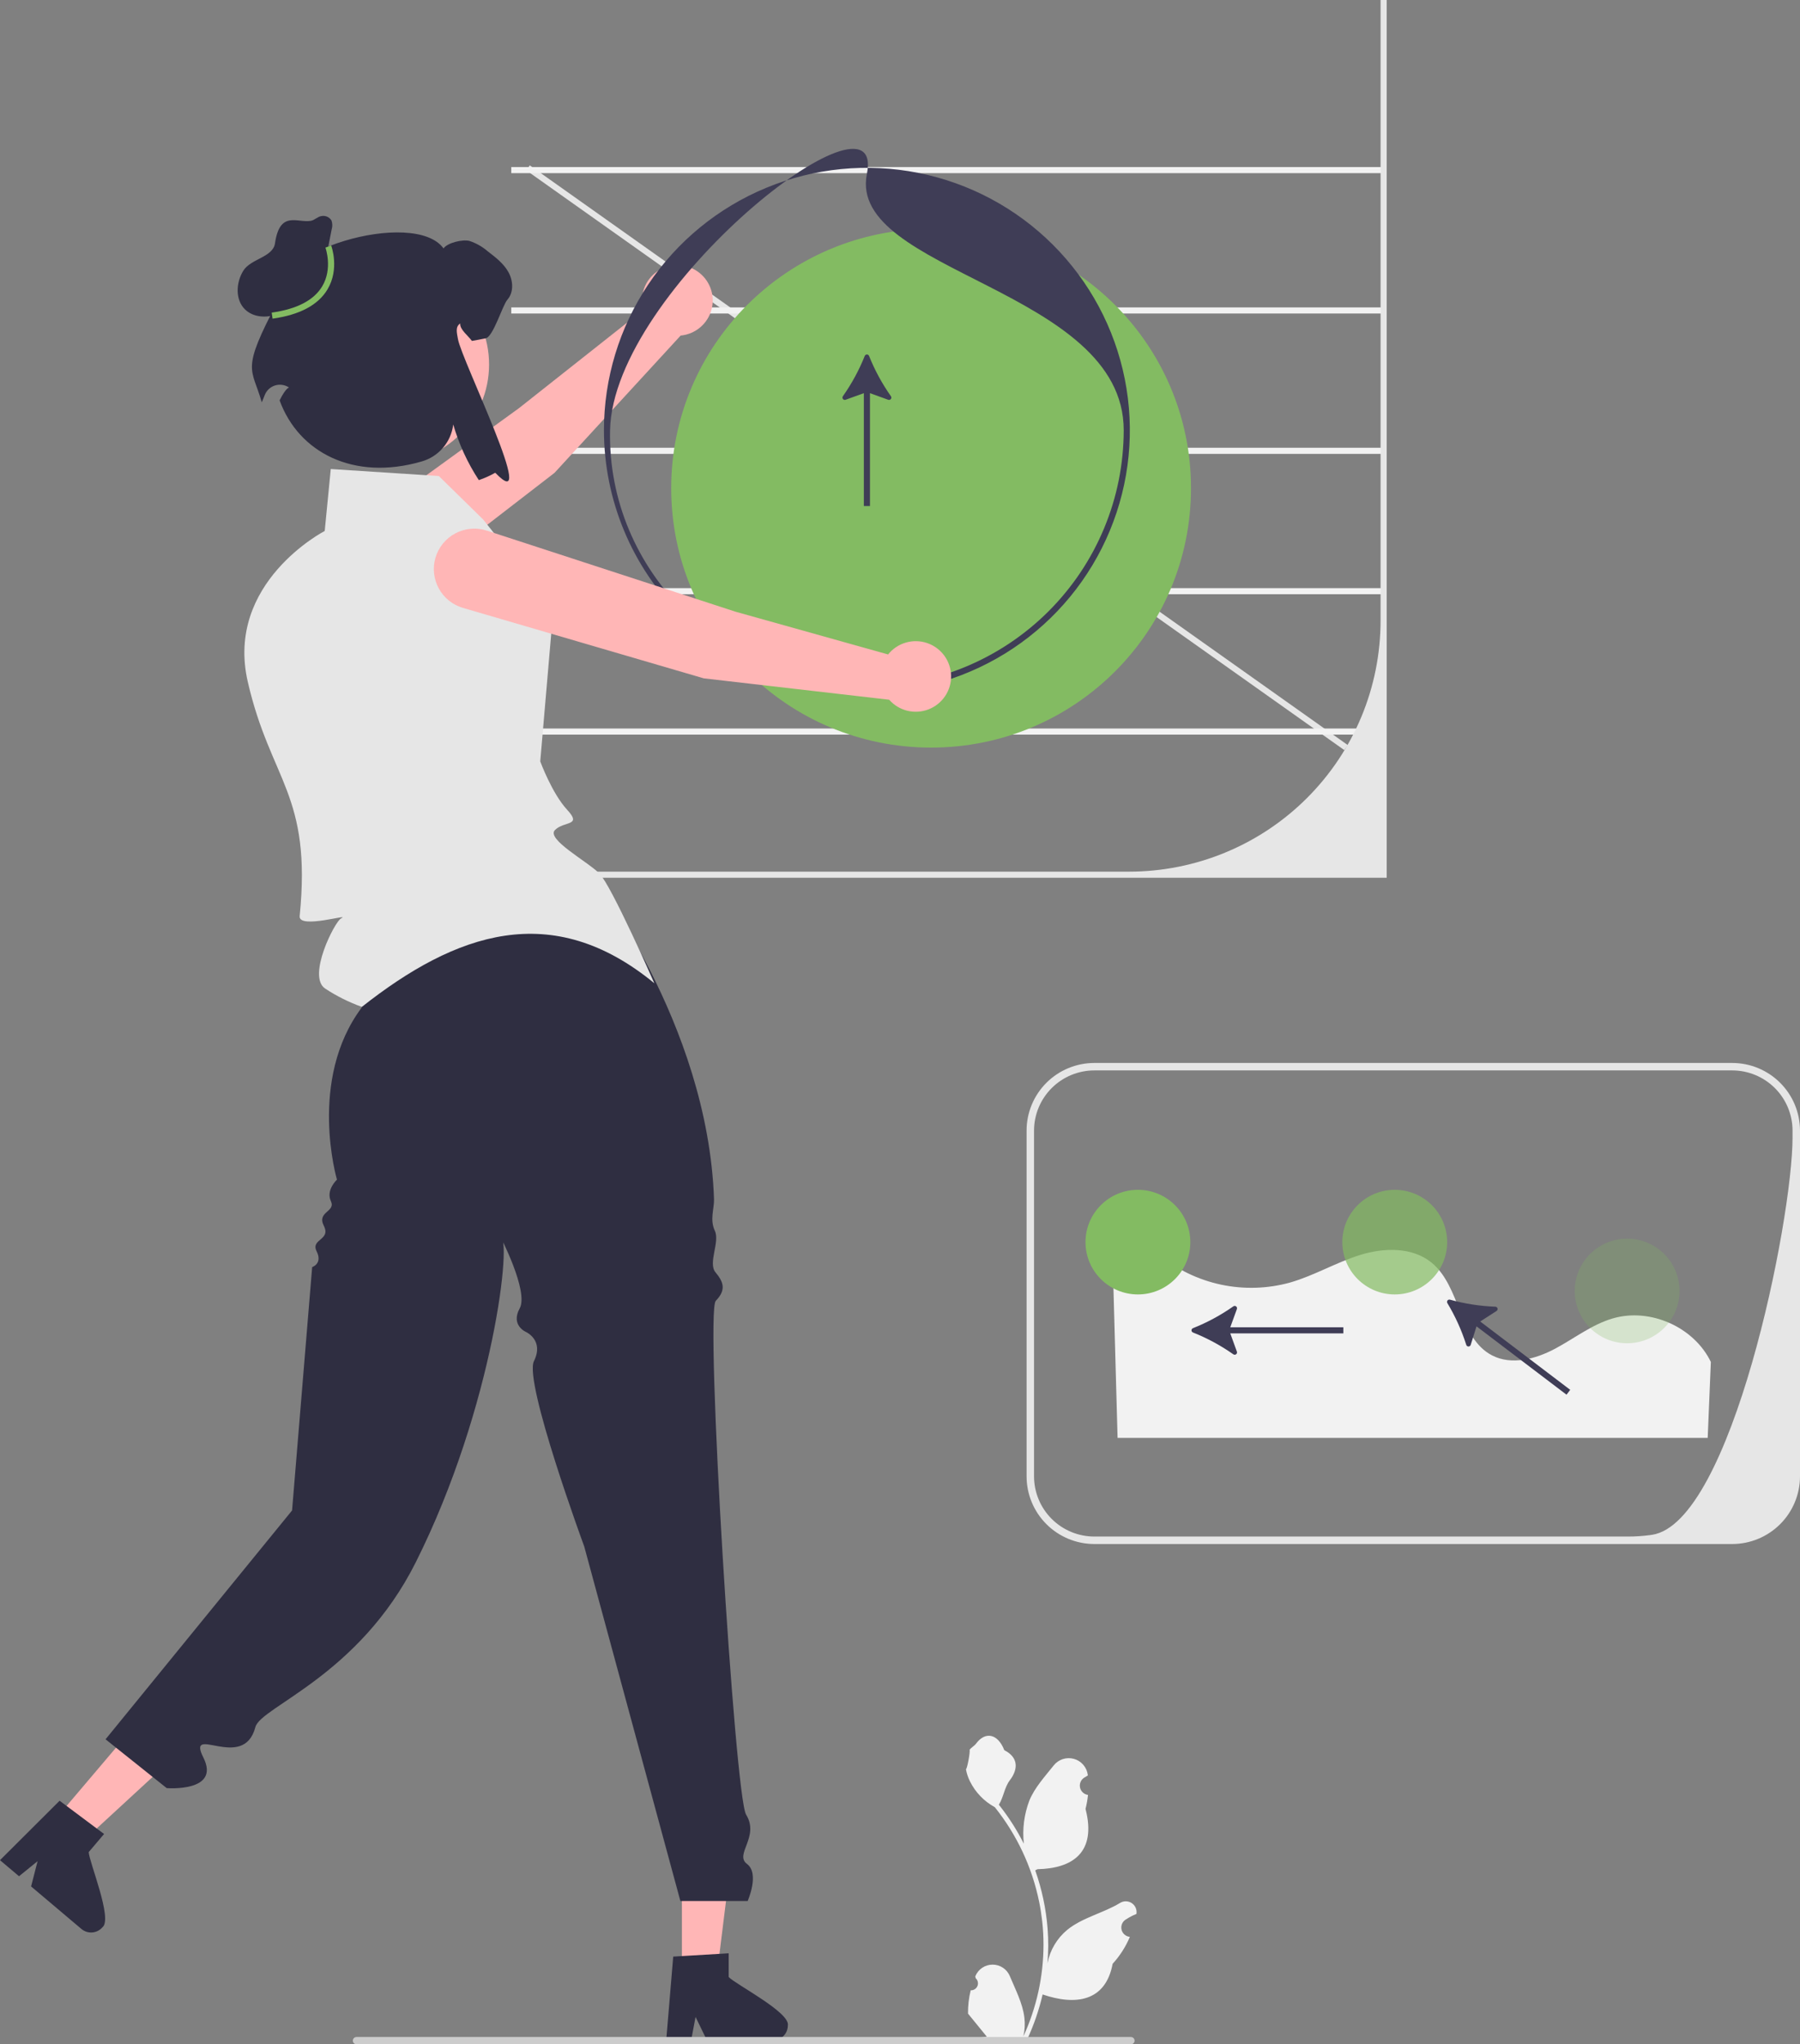 <svg width="495" height="562" viewBox="0 0 495 562" fill="none" xmlns="http://www.w3.org/2000/svg">
<rect x="0" y="0" width="495" height="562" fill="#808080" stroke="none"/>
<g clip-path="url(#clip0_691_1820)">
<path d="M145.692 45.454L370.648 204.84L369.675 206.208L144.718 46.822L145.692 45.454Z" fill="#E6E6E6"/>
<path d="M140.606 45.923H380.16V47.6H140.606V45.923Z" fill="#F2F2F2"/>
<path d="M140.606 84.511H380.16V86.189H140.606V84.511Z" fill="#F2F2F2"/>
<path d="M140.606 123.099H380.16V124.777H140.606V123.099Z" fill="#F2F2F2"/>
<path d="M140.606 161.688H380.16V163.365H140.606V161.688Z" fill="#F2F2F2"/>
<path d="M140.606 200.276H380.16V201.954H140.606V200.276Z" fill="#F2F2F2"/>
<path d="M118.95 241.307H381.34V0H379.658V170.613C379.658 188.917 372.37 206.472 359.396 219.415C346.423 232.358 328.827 239.629 310.48 239.629H118.95V241.307Z" fill="#E6E6E6"/>
<path d="M256.052 205.525C216.58 205.525 184.581 173.6 184.581 134.22C184.581 94.84 216.58 62.916 256.052 62.916C295.525 62.916 327.523 94.84 327.523 134.22C327.523 173.6 295.525 205.525 256.052 205.525Z" fill="#83BB62"/>
<path d="M152.495 129.991L97.892 172.147C95.574 173.926 92.647 174.725 89.744 174.37C86.84 174.015 84.193 172.536 82.373 170.251C81.432 169.069 80.742 167.708 80.345 166.251C79.948 164.794 79.852 163.272 80.064 161.777C80.276 160.283 80.791 158.846 81.577 157.557C82.363 156.267 83.405 155.15 84.638 154.275L142.702 112.22L176.904 85.182C176.37 83.262 176.442 81.225 177.11 79.347C177.777 77.47 179.008 75.843 180.635 74.687C182.262 73.532 184.205 72.904 186.202 72.889C188.199 72.874 190.152 73.473 191.796 74.604C193.44 75.735 194.695 77.343 195.391 79.21C196.086 81.078 196.189 83.114 195.685 85.041C195.18 86.969 194.093 88.695 192.571 89.985C191.049 91.275 189.166 92.066 187.178 92.251L152.495 129.991Z" fill="#FFB6B6"/>
<path d="M238.395 190.425C252.697 190.425 266.678 186.194 278.569 178.266C290.461 170.339 299.729 159.072 305.203 145.89C310.676 132.707 312.108 118.201 309.318 104.207C306.527 90.213 299.64 77.358 289.527 67.269C279.414 57.179 266.529 50.308 252.502 47.524C238.475 44.741 223.936 46.169 210.722 51.63C197.509 57.09 186.215 66.337 178.269 78.201C170.324 90.065 166.083 104.013 166.083 118.281C166.104 137.408 173.73 155.746 187.286 169.271C200.843 182.795 219.223 190.403 238.395 190.425ZM238.395 47.816C232.918 74.853 309.025 79.427 309.025 118.281C309.004 136.964 301.556 154.875 288.315 168.085C275.074 181.295 257.121 188.726 238.395 188.747C199.449 188.747 166.956 157.128 167.764 118.281C168.574 79.367 243.871 20.779 238.395 47.816Z" fill="#3F3D56"/>
<path d="M107.247 127.389C92.197 127.389 79.997 115.217 79.997 100.203C79.997 85.188 92.197 73.017 107.247 73.017C122.296 73.017 134.496 85.188 134.496 100.203C134.496 115.217 122.296 127.389 107.247 127.389Z" fill="#FFB6B6"/>
<path d="M187.524 542.649L197.175 542.648L201.766 505.511H187.522L187.524 542.649Z" fill="#FFB6B6"/>
<path d="M216.655 556.854C216.651 557.933 216.22 558.966 215.456 559.729C214.692 560.493 213.658 560.925 212.577 560.932H194.409L193.846 559.768L191.277 554.478L190.281 559.768L190.061 560.932H183.209L183.306 559.76L185.134 537.899L187.524 537.753L197.852 537.142L200.389 536.988V543.515C202.314 545.558 217.422 553.281 216.655 556.854Z" fill="#2F2E41"/>
<path d="M15.137 500.217L22.503 506.438L50.059 481.053L39.187 471.872L15.137 500.217Z" fill="#FFB6B6"/>
<path d="M28.169 529.837C27.467 530.657 26.468 531.167 25.391 531.258C24.314 531.348 23.244 531.011 22.415 530.319L8.549 518.608L8.873 517.357L10.338 511.663L6.153 515.059L5.231 515.805L0.001 511.388L0.834 510.556L16.387 495.05L18.306 496.479L26.584 502.671L28.62 504.188L24.393 509.17C24.539 511.97 31.068 527.604 28.169 529.837Z" fill="#2F2E41"/>
<path d="M266.945 547.163C267.335 547.18 267.722 547.078 268.053 546.869C268.384 546.661 268.642 546.355 268.793 545.995C268.944 545.635 268.98 545.237 268.897 544.856C268.814 544.475 268.615 544.128 268.328 543.863L268.197 543.344C268.214 543.303 268.231 543.261 268.249 543.22C268.642 542.292 269.302 541.501 270.145 540.946C270.988 540.391 271.977 540.097 272.987 540.101C273.996 540.105 274.983 540.406 275.822 540.967C276.66 541.528 277.314 542.324 277.701 543.255C279.247 546.97 281.215 550.691 281.7 554.618C281.913 556.354 281.823 558.114 281.434 559.82C285.065 551.918 286.95 543.329 286.962 534.636C286.963 532.455 286.842 530.275 286.598 528.107C286.398 526.33 286.119 524.565 285.762 522.813C283.816 513.308 279.637 504.399 273.57 496.817C270.633 495.218 268.258 492.76 266.765 489.773C266.224 488.7 265.842 487.554 265.63 486.371C265.961 486.414 266.879 481.381 266.629 481.072C267.091 480.373 267.917 480.025 268.421 479.343C270.929 475.952 274.384 476.544 276.187 481.153C280.04 483.093 280.078 486.311 277.714 489.405C276.209 491.374 276.003 494.038 274.683 496.145C274.819 496.319 274.96 496.487 275.096 496.66C277.578 499.844 279.741 503.263 281.554 506.868C281.113 502.829 281.64 498.744 283.09 494.948C284.56 491.41 287.315 488.43 289.742 485.372C290.383 484.55 291.255 483.937 292.246 483.61C293.237 483.282 294.303 483.255 295.309 483.532C296.316 483.809 297.217 484.377 297.9 485.165C298.583 485.953 299.016 486.925 299.145 487.959C299.15 488.004 299.155 488.049 299.16 488.094C298.8 488.297 298.447 488.512 298.102 488.74C297.668 489.029 297.332 489.442 297.138 489.924C296.943 490.407 296.9 490.937 297.013 491.445C297.125 491.953 297.389 492.415 297.77 492.771C298.15 493.127 298.63 493.36 299.145 493.439L299.198 493.447C299.07 494.743 298.843 496.027 298.519 497.288C301.632 509.298 294.912 513.672 285.317 513.868C285.105 513.976 284.899 514.085 284.687 514.188C286.509 519.339 287.651 524.705 288.086 530.15C288.333 533.362 288.318 536.589 288.043 539.799L288.059 539.686C288.755 536.116 290.663 532.895 293.463 530.567C297.622 527.159 303.497 525.904 307.983 523.164C308.46 522.859 309.014 522.696 309.581 522.695C310.147 522.693 310.702 522.854 311.181 523.157C311.659 523.46 312.04 523.893 312.28 524.405C312.52 524.917 312.607 525.487 312.533 526.048L312.515 526.167C311.846 526.439 311.195 526.752 310.565 527.105C310.204 527.308 309.852 527.523 309.507 527.751C309.073 528.04 308.737 528.453 308.543 528.935C308.348 529.418 308.305 529.948 308.417 530.456C308.53 530.964 308.794 531.426 309.175 531.782C309.555 532.138 310.035 532.37 310.55 532.45L310.603 532.458C310.641 532.463 310.674 532.469 310.711 532.474C309.569 535.196 307.965 537.702 305.97 539.881C304.024 550.364 295.665 551.359 286.723 548.306H286.718C285.737 552.559 284.315 556.699 282.476 560.66H267.324C267.27 560.492 267.221 560.318 267.172 560.15C268.575 560.238 269.983 560.154 271.365 559.901C270.241 558.525 269.116 557.138 267.992 555.761C267.967 555.736 267.944 555.709 267.922 555.68C267.351 554.976 266.776 554.277 266.205 553.573L266.205 553.572C266.175 551.413 266.424 549.258 266.945 547.163Z" fill="#F2F2F2"/>
<path d="M312.008 561.002C312.008 561.133 311.983 561.263 311.932 561.384C311.882 561.506 311.809 561.616 311.716 561.709C311.623 561.801 311.512 561.875 311.391 561.925C311.269 561.975 311.139 562 311.007 562H98.031C97.766 562 97.511 561.895 97.323 561.708C97.136 561.52 97.031 561.267 97.031 561.002C97.031 560.737 97.136 560.483 97.323 560.296C97.511 560.109 97.766 560.003 98.031 560.003H311.007C311.139 560.003 311.269 560.029 311.391 560.079C311.512 560.129 311.623 560.202 311.716 560.295C311.809 560.388 311.882 560.498 311.932 560.619C311.983 560.741 312.008 560.871 312.008 561.002Z" fill="#CCCCCC"/>
<path d="M237.807 97.85C237.855 97.731 237.936 97.63 238.042 97.559C238.147 97.488 238.272 97.45 238.399 97.45C238.526 97.45 238.651 97.488 238.756 97.559C238.862 97.63 238.943 97.732 238.99 97.85C240.554 101.763 242.571 105.48 245.002 108.925C245.083 109.036 245.126 109.17 245.125 109.307C245.124 109.444 245.079 109.578 244.996 109.687C244.913 109.796 244.797 109.876 244.665 109.915C244.533 109.954 244.392 109.949 244.263 109.902L239.24 108.089V139.113H237.558V108.089L232.533 109.902C232.404 109.949 232.263 109.954 232.131 109.915C231.999 109.877 231.883 109.797 231.8 109.687C231.718 109.578 231.672 109.445 231.671 109.307C231.67 109.17 231.713 109.036 231.795 108.926C234.225 105.48 236.243 101.763 237.807 97.85Z" fill="#3F3D56"/>
<path d="M96.509 257.28L162.358 240.281C162.358 240.281 194.674 281.023 196.355 329.678C196.441 332.17 195.124 335.291 196.58 338.357C198.037 341.422 194.635 347.216 196.756 349.772C198.878 352.328 199.846 354.52 196.839 357.618C193.833 360.717 202.082 493.859 205.176 498.866C208.968 505.003 201.878 509.779 205.423 512.424C208.968 515.07 205.604 522.62 205.604 522.62H187.106L160.665 425.149C160.665 425.149 143.999 379.904 146.838 374.182C149.678 368.459 144.672 366.196 144.672 366.196C144.672 366.196 140.347 364.364 142.91 359.701C145.473 355.037 137.497 339.745 137.497 339.745C141.09 339.279 135.774 386.742 114.341 429.489C98.662 460.76 71.698 469.189 70.229 474.804C66.976 487.244 51.145 473.622 55.935 483.192C60.726 492.763 45.845 491.581 45.845 491.581L29.028 478.159L80.32 415.243L85.844 348.34C85.844 348.34 88.783 347.423 87.074 344.003C85.365 340.583 91.071 340.976 89.059 337.005C87.046 333.034 92.412 333.229 90.99 330.195C89.569 327.161 92.664 324.296 92.664 324.296C92.664 324.296 84.572 296.866 99.472 276.991L96.509 257.28Z" fill="#2F2E41"/>
<path d="M179.945 270.311C179.945 270.311 168.174 243.467 164.81 240.111C161.447 236.756 150.107 230.691 152.629 228.174C155.152 225.658 160.164 227.157 155.976 222.632C151.788 218.108 148.568 209.316 148.568 209.316L152.198 167.129L132.858 142.802L120.677 130.865L90.961 128.942L89.298 145.969C89.298 145.969 61.848 160.126 68.139 187.439C74.431 214.752 85.771 218.301 82.408 251.856C82.033 255.593 96.961 250.91 93.771 252.502C92.089 253.34 84.376 268.417 89.421 271.772C92.572 273.843 95.959 275.533 99.511 276.806C125.341 256.452 151.767 247.148 179.945 270.311Z" fill="#E6E6E6"/>
<path d="M193.536 186.489L127.282 167.11C124.478 166.281 122.112 164.385 120.697 161.831C119.281 159.277 118.929 156.27 119.716 153.46C120.123 152.006 120.822 150.65 121.772 149.474C122.721 148.299 123.901 147.328 125.238 146.622C126.576 145.917 128.044 145.49 129.552 145.368C131.061 145.247 132.578 145.433 134.012 145.916L202.215 168.15L244.228 179.918C245.474 178.36 247.169 177.223 249.085 176.661C251.001 176.099 253.043 176.138 254.936 176.774C256.828 177.411 258.478 178.613 259.662 180.217C260.846 181.822 261.506 183.751 261.552 185.743C261.599 187.734 261.029 189.692 259.922 191.35C258.814 193.007 257.222 194.285 255.361 195.008C253.501 195.732 251.462 195.866 249.522 195.394C247.582 194.921 245.835 193.864 244.519 192.366L193.536 186.489Z" fill="#FFB6B6"/>
<path d="M76.409 82.801C72.618 69.011 113.939 57.185 121.969 68.291C123.085 66.712 127.212 65.753 129.105 66.237C130.958 66.851 132.671 67.826 134.144 69.104C136.28 70.741 138.494 72.436 139.805 74.79C141.125 77.134 141.329 80.331 139.552 82.365C138.144 83.983 135.67 92.579 133.554 93.005C132.078 93.305 130.835 93.547 129.767 93.722C128.816 92.337 126.389 90.597 126.564 88.921C125.127 89.87 125.652 91.54 125.942 93.247C126.907 98.931 148.641 142.93 136.193 129.964C134.756 130.78 133.244 131.458 131.678 131.989C128.58 127.266 126.208 122.107 124.639 116.684L124.627 116.786C124.328 119.139 123.339 121.352 121.786 123.148C120.232 124.944 118.183 126.243 115.894 126.883C97.208 132.284 82.093 124.359 76.893 110.068C78.797 106.213 79.626 106.631 79.456 106.517C78.897 106.145 78.261 105.903 77.596 105.809C76.931 105.715 76.253 105.772 75.613 105.976C74.973 106.179 74.387 106.524 73.899 106.984C73.41 107.445 73.032 108.009 72.792 108.635C72.491 109.422 72.218 110.095 71.981 110.601C69.272 100.933 66.05 102.329 76.409 82.801Z" fill="#2F2E41"/>
<path d="M89.302 72.796L91.211 63.06C91.458 62.258 91.438 61.397 91.154 60.606C90.872 60.148 90.457 59.788 89.963 59.572C89.47 59.356 88.922 59.297 88.394 59.401C87.331 59.554 86.536 60.522 85.479 60.709C81.802 61.357 76.942 57.734 75.624 66.9C75.075 70.722 68.962 71.126 66.921 74.406C64.88 77.685 64.629 82.42 67.415 85.099C69.64 87.239 73.213 87.486 76.103 86.393C78.993 85.3 81.312 83.092 83.338 80.763C85.364 78.435 87.199 75.915 89.535 73.897" fill="#2F2E41"/>
<path d="M74.953 87.603C82.409 86.564 87.491 83.859 90.059 79.562C93.419 73.939 91.168 67.747 91.071 67.486L89.495 68.07C89.516 68.127 91.557 73.796 88.605 78.718C86.309 82.547 81.637 84.978 74.72 85.942L74.953 87.603Z" fill="#83BB62"/>
<path d="M470.484 374.418C465.844 364.81 453.803 359.459 443.54 362.443C437.758 364.124 432.908 367.986 427.592 370.808C422.275 373.631 415.68 375.384 410.332 372.621C401.139 367.872 401.7 353.694 393.704 347.134C388.382 342.768 380.574 342.972 373.996 345.019C367.419 347.066 361.404 350.68 354.783 352.585C348.587 354.304 342.065 354.503 335.775 353.165C329.484 351.826 323.611 348.99 318.657 344.897C318.559 344.815 318.463 344.732 318.368 344.648C317.292 343.694 315.961 343.075 314.537 342.866C313.114 342.658 311.66 342.87 310.356 343.475C309.051 344.081 307.952 345.054 307.195 346.274C306.438 347.495 306.055 348.91 306.094 350.345L307.334 395.303H469.616L470.484 374.418Z" fill="#F2F2F2"/>
<path d="M328.061 366.317C327.943 366.27 327.841 366.188 327.77 366.083C327.699 365.978 327.66 365.854 327.66 365.727C327.66 365.6 327.699 365.475 327.77 365.37C327.842 365.265 327.943 365.184 328.061 365.136C331.984 363.577 335.71 361.564 339.163 359.139C339.274 359.058 339.408 359.015 339.546 359.016C339.683 359.017 339.817 359.062 339.927 359.145C340.036 359.228 340.116 359.343 340.155 359.475C340.194 359.607 340.189 359.747 340.142 359.876L338.324 364.888H369.422V366.565H338.324L340.142 371.579C340.189 371.708 340.194 371.848 340.155 371.98C340.117 372.111 340.036 372.227 339.927 372.31C339.817 372.392 339.683 372.437 339.546 372.438C339.409 372.44 339.274 372.396 339.163 372.316C335.71 369.891 331.984 367.877 328.061 366.317Z" fill="#3F3D56"/>
<path d="M398.023 358.236C397.958 358.127 397.927 358.001 397.933 357.874C397.94 357.747 397.985 357.625 398.063 357.524C398.14 357.423 398.246 357.347 398.366 357.307C398.487 357.266 398.617 357.263 398.74 357.297C402.808 358.425 406.995 359.074 411.215 359.23C411.353 359.233 411.486 359.279 411.594 359.363C411.703 359.447 411.782 359.564 411.819 359.696C411.856 359.828 411.85 359.968 411.801 360.096C411.752 360.224 411.663 360.333 411.547 360.407L407.059 363.298L431.809 382.083L430.79 383.418L406.041 364.633L404.445 369.722C404.404 369.853 404.323 369.967 404.212 370.049C404.101 370.13 403.967 370.174 403.83 370.173C403.692 370.172 403.559 370.128 403.449 370.046C403.339 369.963 403.258 369.848 403.219 369.717C401.942 365.701 400.198 361.848 398.023 358.236Z" fill="#3F3D56"/>
<path d="M300.943 292.224H476.367C481.306 292.228 486.042 294.186 489.536 297.67C493.029 301.153 494.994 305.878 495 310.805V405.875C494.995 410.804 493.031 415.531 489.538 419.017C486.044 422.504 481.308 424.466 476.367 424.473H300.943C296.001 424.467 291.264 422.506 287.771 419.019C284.277 415.532 282.313 410.805 282.31 405.875V310.805C282.314 305.877 284.279 301.152 287.772 297.668C291.266 294.184 296.003 292.226 300.943 292.224ZM284.361 405.875C284.363 410.262 286.111 414.469 289.22 417.571C292.329 420.673 296.546 422.416 300.943 422.418H447.753C449.77 422.419 451.784 422.285 453.782 422.015H453.79C453.942 421.998 454.102 421.973 454.253 421.948C476.14 418.819 492.948 335.435 492.948 312.735V310.805C492.941 306.421 491.191 302.219 488.083 299.119C484.975 296.02 480.761 294.277 476.367 294.271H300.943C296.548 294.275 292.334 296.018 289.226 299.118C286.117 302.217 284.368 306.421 284.361 310.805V405.875Z" fill="#E6E6E6"/>
<path d="M312.925 355.857C304.965 355.857 298.511 349.419 298.511 341.477C298.511 333.534 304.965 327.096 312.925 327.096C320.886 327.096 327.34 333.534 327.34 341.477C327.34 349.419 320.886 355.857 312.925 355.857Z" fill="#83BB62"/>
<path opacity="0.7" d="M383.554 355.857C375.594 355.857 369.14 349.419 369.14 341.477C369.14 333.534 375.594 327.096 383.554 327.096C391.515 327.096 397.969 333.534 397.969 341.477C397.969 349.419 391.515 355.857 383.554 355.857Z" fill="#83BB62"/>
<path opacity="0.25" d="M447.461 369.279C439.5 369.279 433.046 362.841 433.046 354.899C433.046 346.956 439.5 340.518 447.461 340.518C455.421 340.518 461.875 346.956 461.875 354.899C461.875 362.841 455.421 369.279 447.461 369.279Z" fill="#83BB62"/>
</g>
<defs>
<clipPath id="clip0_691_1820">
<rect width="495" height="562" fill="white" transform="matrix(-1 0 0 1 495 0)"/>
</clipPath>
</defs>
</svg>

